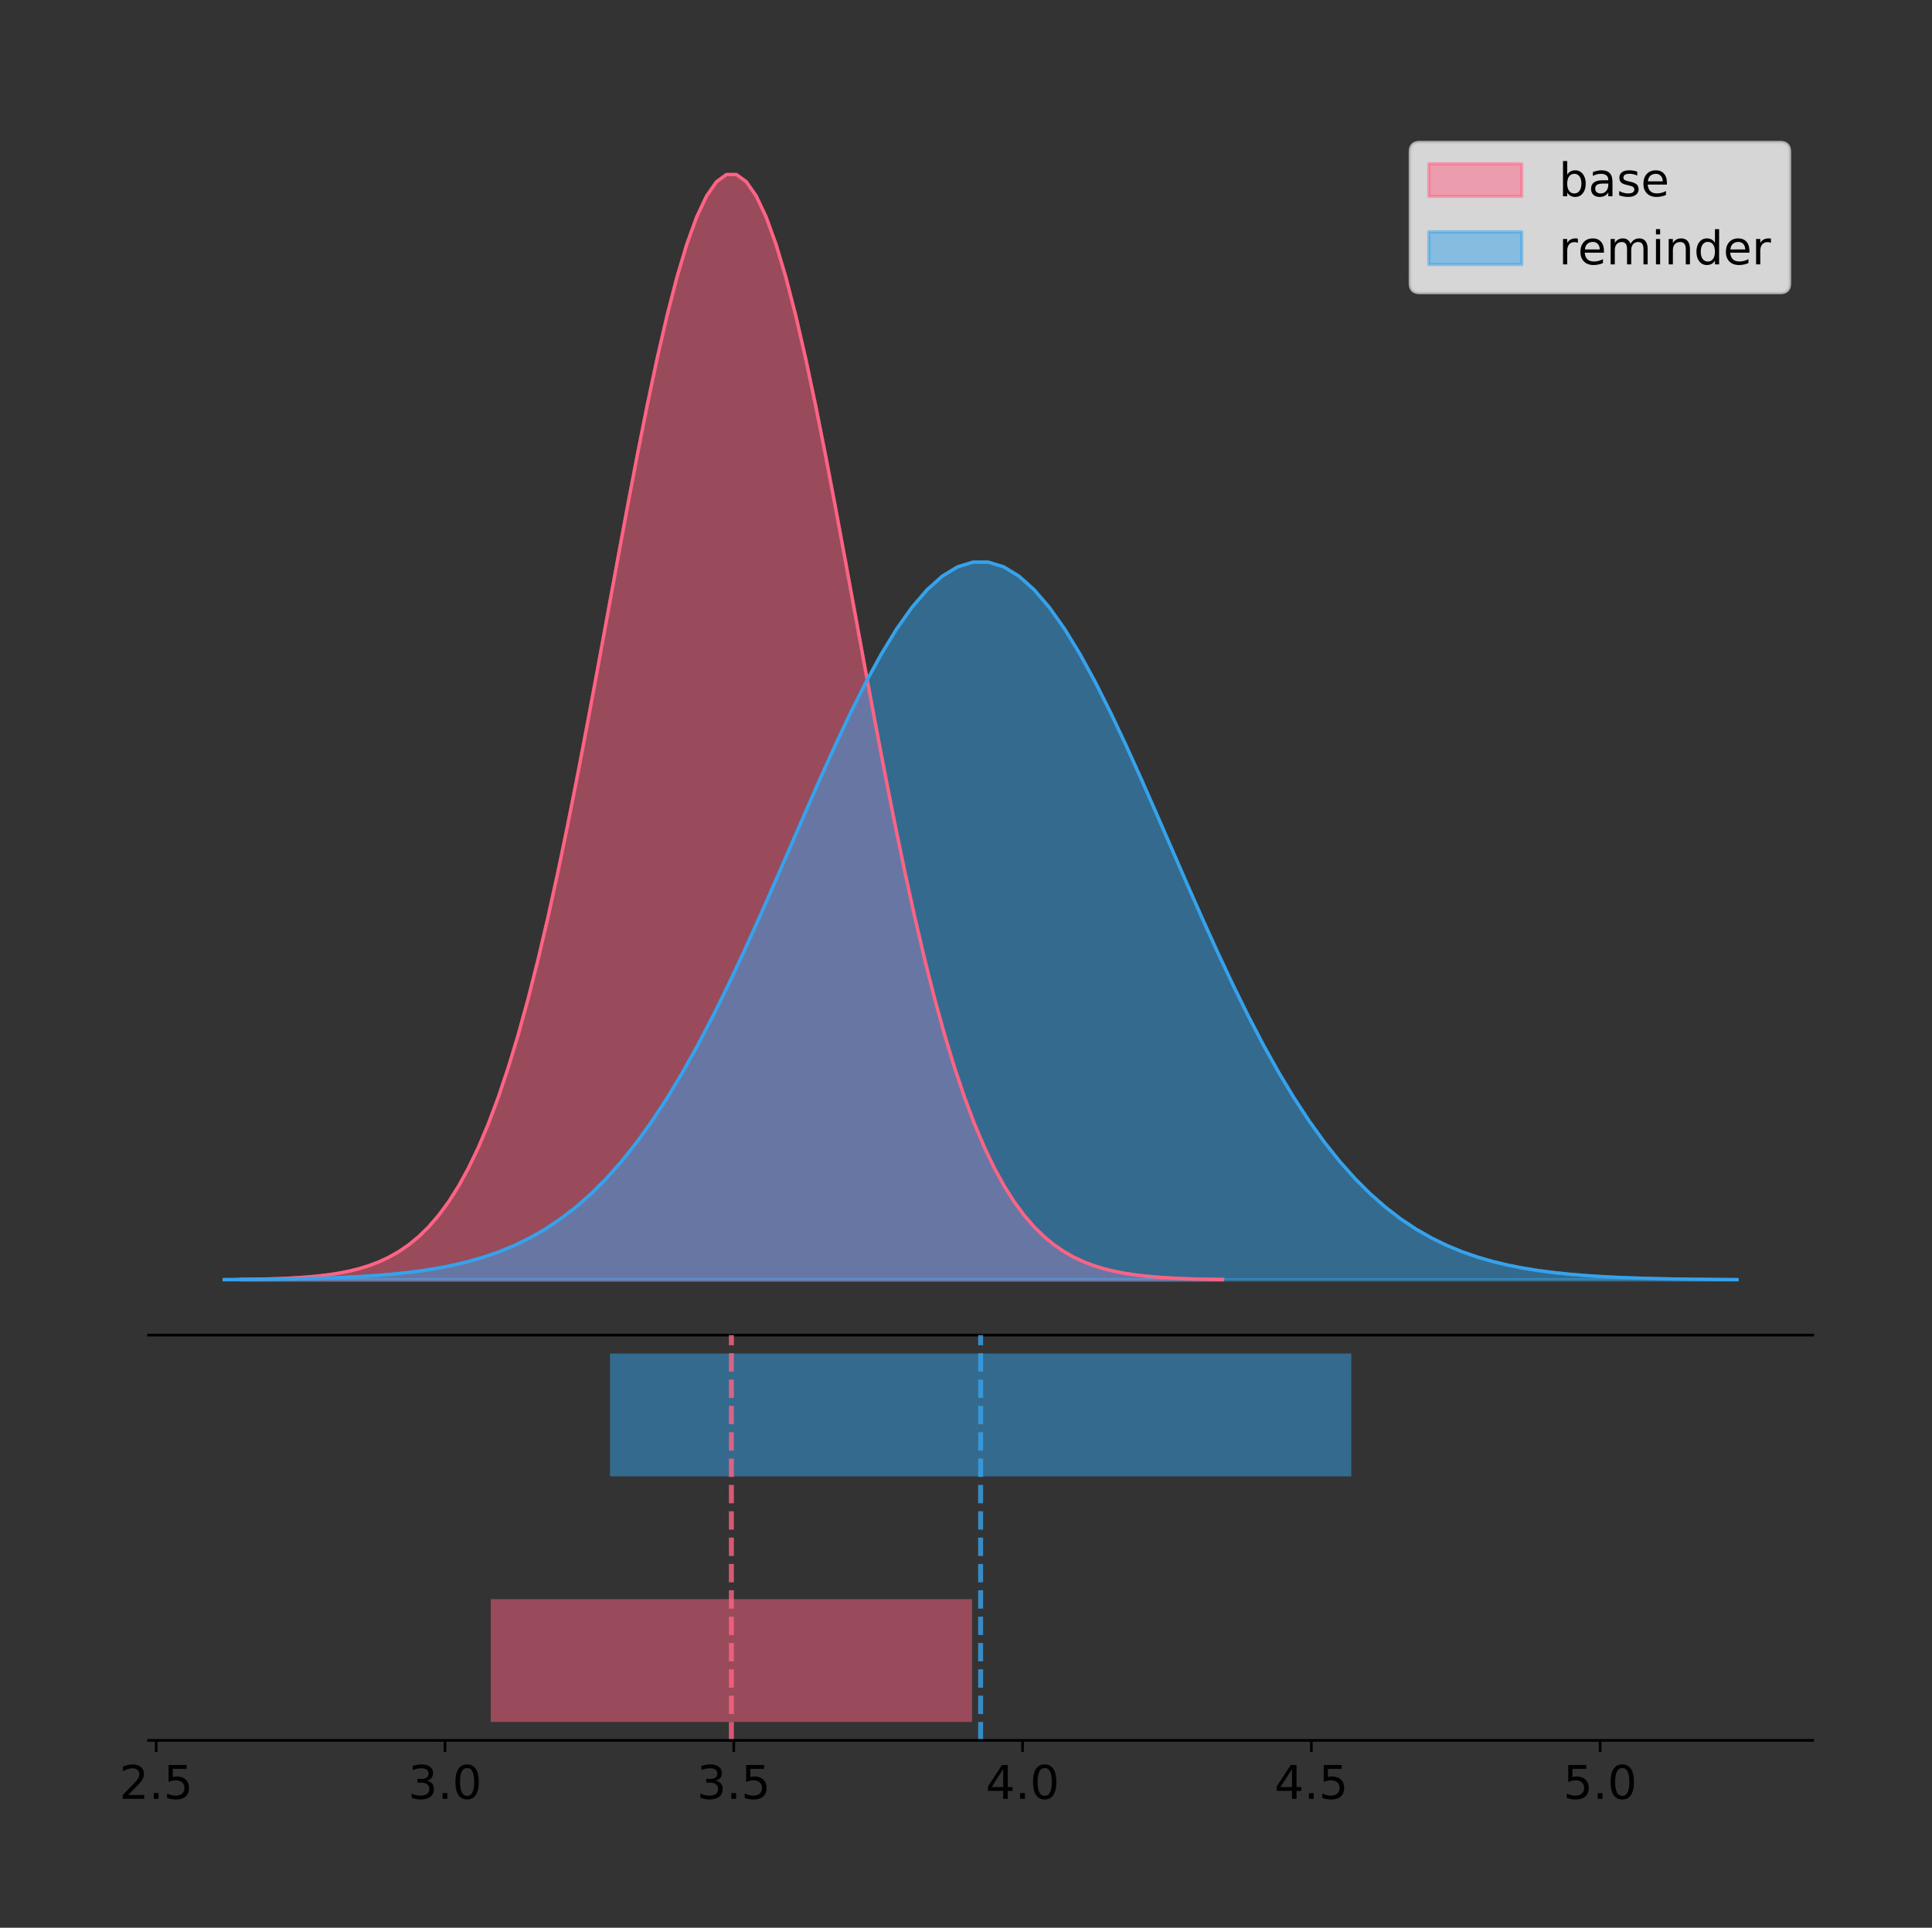 <?xml version="1.0" encoding="utf-8" standalone="no"?>
<!DOCTYPE svg PUBLIC "-//W3C//DTD SVG 1.1//EN"
  "http://www.w3.org/Graphics/SVG/1.1/DTD/svg11.dtd">
<!-- Created with matplotlib (https://matplotlib.org/) -->
<svg height="581.789pt" version="1.1" viewBox="0 0 583.028 581.789" width="583.028pt" xmlns="http://www.w3.org/2000/svg" xmlns:xlink="http://www.w3.org/1999/xlink">
 <rect x="0" y="0" width="583.028" height="581.789" fill="#333333" stroke="none"/>
 <defs>
  <style type="text/css">
*{stroke-linecap:butt;stroke-linejoin:round;}
  </style>
 </defs>
 <g id="figure_1">
  <g id="patch_1">
   <path d="M 0 581.789 
L 583.028 581.789 
L 583.028 0 
L 0 0 
z
" style="fill:none;"/>
  </g>
  <g id="axes_1">
   <g id="patch_2">
    <path d="M 44.828 402.93 
L 547.028 402.93 
L 547.028 36 
L 44.828 36 
z
" style="fill:none;"/>
   </g>
   <g id="PolyCollection_1">
    <defs>
     <path d="M 72.491 -195.538 
L 72.491 -195.65 
L 75.485 -195.692 
L 78.48 -195.749 
L 81.474 -195.825 
L 84.469 -195.925 
L 87.463 -196.058 
L 90.458 -196.23 
L 93.452 -196.455 
L 96.447 -196.744 
L 99.441 -197.115 
L 102.436 -197.585 
L 105.43 -198.179 
L 108.424 -198.923 
L 111.419 -199.848 
L 114.413 -200.99 
L 117.408 -202.39 
L 120.402 -204.093 
L 123.397 -206.151 
L 126.391 -208.617 
L 129.386 -211.552 
L 132.38 -215.017 
L 135.375 -219.078 
L 138.369 -223.801 
L 141.364 -229.25 
L 144.358 -235.488 
L 147.353 -242.572 
L 150.347 -250.552 
L 153.342 -259.468 
L 156.336 -269.344 
L 159.331 -280.192 
L 162.325 -292.002 
L 165.319 -304.744 
L 168.314 -318.365 
L 171.308 -332.786 
L 174.303 -347.901 
L 177.297 -363.58 
L 180.292 -379.667 
L 183.286 -395.98 
L 186.281 -412.318 
L 189.275 -428.462 
L 192.27 -444.18 
L 195.264 -459.23 
L 198.259 -473.372 
L 201.253 -486.366 
L 204.248 -497.987 
L 207.242 -508.025 
L 210.237 -516.294 
L 213.231 -522.64 
L 216.226 -526.94 
L 219.22 -529.111 
L 222.214 -529.111 
L 225.209 -526.94 
L 228.203 -522.64 
L 231.198 -516.294 
L 234.192 -508.025 
L 237.187 -497.987 
L 240.181 -486.366 
L 243.176 -473.372 
L 246.17 -459.23 
L 249.165 -444.18 
L 252.159 -428.462 
L 255.154 -412.318 
L 258.148 -395.98 
L 261.143 -379.667 
L 264.137 -363.58 
L 267.132 -347.901 
L 270.126 -332.786 
L 273.121 -318.365 
L 276.115 -304.744 
L 279.11 -292.002 
L 282.104 -280.192 
L 285.098 -269.344 
L 288.093 -259.468 
L 291.087 -250.552 
L 294.082 -242.572 
L 297.076 -235.488 
L 300.071 -229.25 
L 303.065 -223.801 
L 306.06 -219.078 
L 309.054 -215.017 
L 312.049 -211.552 
L 315.043 -208.617 
L 318.038 -206.151 
L 321.032 -204.093 
L 324.027 -202.39 
L 327.021 -200.99 
L 330.016 -199.848 
L 333.01 -198.923 
L 336.005 -198.179 
L 338.999 -197.585 
L 341.993 -197.115 
L 344.988 -196.744 
L 347.982 -196.455 
L 350.977 -196.23 
L 353.971 -196.058 
L 356.966 -195.925 
L 359.96 -195.825 
L 362.955 -195.749 
L 365.949 -195.692 
L 368.944 -195.65 
L 368.944 -195.538 
L 368.944 -195.538 
L 365.949 -195.538 
L 362.955 -195.538 
L 359.96 -195.538 
L 356.966 -195.538 
L 353.971 -195.538 
L 350.977 -195.538 
L 347.982 -195.538 
L 344.988 -195.538 
L 341.993 -195.538 
L 338.999 -195.538 
L 336.005 -195.538 
L 333.01 -195.538 
L 330.016 -195.538 
L 327.021 -195.538 
L 324.027 -195.538 
L 321.032 -195.538 
L 318.038 -195.538 
L 315.043 -195.538 
L 312.049 -195.538 
L 309.054 -195.538 
L 306.06 -195.538 
L 303.065 -195.538 
L 300.071 -195.538 
L 297.076 -195.538 
L 294.082 -195.538 
L 291.087 -195.538 
L 288.093 -195.538 
L 285.098 -195.538 
L 282.104 -195.538 
L 279.11 -195.538 
L 276.115 -195.538 
L 273.121 -195.538 
L 270.126 -195.538 
L 267.132 -195.538 
L 264.137 -195.538 
L 261.143 -195.538 
L 258.148 -195.538 
L 255.154 -195.538 
L 252.159 -195.538 
L 249.165 -195.538 
L 246.17 -195.538 
L 243.176 -195.538 
L 240.181 -195.538 
L 237.187 -195.538 
L 234.192 -195.538 
L 231.198 -195.538 
L 228.203 -195.538 
L 225.209 -195.538 
L 222.214 -195.538 
L 219.22 -195.538 
L 216.226 -195.538 
L 213.231 -195.538 
L 210.237 -195.538 
L 207.242 -195.538 
L 204.248 -195.538 
L 201.253 -195.538 
L 198.259 -195.538 
L 195.264 -195.538 
L 192.27 -195.538 
L 189.275 -195.538 
L 186.281 -195.538 
L 183.286 -195.538 
L 180.292 -195.538 
L 177.297 -195.538 
L 174.303 -195.538 
L 171.308 -195.538 
L 168.314 -195.538 
L 165.319 -195.538 
L 162.325 -195.538 
L 159.331 -195.538 
L 156.336 -195.538 
L 153.342 -195.538 
L 150.347 -195.538 
L 147.353 -195.538 
L 144.358 -195.538 
L 141.364 -195.538 
L 138.369 -195.538 
L 135.375 -195.538 
L 132.38 -195.538 
L 129.386 -195.538 
L 126.391 -195.538 
L 123.397 -195.538 
L 120.402 -195.538 
L 117.408 -195.538 
L 114.413 -195.538 
L 111.419 -195.538 
L 108.424 -195.538 
L 105.43 -195.538 
L 102.436 -195.538 
L 99.441 -195.538 
L 96.447 -195.538 
L 93.452 -195.538 
L 90.458 -195.538 
L 87.463 -195.538 
L 84.469 -195.538 
L 81.474 -195.538 
L 78.48 -195.538 
L 75.485 -195.538 
L 72.491 -195.538 
z
" id="mb62f2b69ab" style="stroke:#ff6384;stroke-opacity:0.5;"/>
    </defs>
    <g clip-path="url(#p7965b4dc17)">
     <use style="fill:#ff6384;fill-opacity:0.5;stroke:#ff6384;stroke-opacity:0.5;" x="0" xlink:href="#mb62f2b69ab" y="581.789"/>
    </g>
   </g>
   <g id="PolyCollection_2">
    <defs>
     <path d="M 67.655 -195.538 
L 67.655 -195.611 
L 72.266 -195.638 
L 76.878 -195.675 
L 81.49 -195.724 
L 86.101 -195.789 
L 90.713 -195.875 
L 95.324 -195.988 
L 99.936 -196.133 
L 104.547 -196.321 
L 109.159 -196.562 
L 113.771 -196.867 
L 118.382 -197.253 
L 122.994 -197.736 
L 127.605 -198.337 
L 132.217 -199.078 
L 136.828 -199.987 
L 141.44 -201.093 
L 146.052 -202.429 
L 150.663 -204.031 
L 155.275 -205.936 
L 159.886 -208.186 
L 164.498 -210.823 
L 169.109 -213.89 
L 173.721 -217.428 
L 178.333 -221.479 
L 182.944 -226.079 
L 187.556 -231.261 
L 192.167 -237.05 
L 196.779 -243.463 
L 201.39 -250.507 
L 206.002 -258.176 
L 210.614 -266.45 
L 215.225 -275.295 
L 219.837 -284.658 
L 224.448 -294.473 
L 229.06 -304.655 
L 233.671 -315.1 
L 238.283 -325.693 
L 242.895 -336.302 
L 247.506 -346.785 
L 252.118 -356.991 
L 256.729 -366.764 
L 261.341 -375.946 
L 265.952 -384.384 
L 270.564 -391.93 
L 275.176 -398.448 
L 279.787 -403.818 
L 284.399 -407.938 
L 289.01 -410.73 
L 293.622 -412.14 
L 298.233 -412.14 
L 302.845 -410.73 
L 307.457 -407.938 
L 312.068 -403.818 
L 316.68 -398.448 
L 321.291 -391.93 
L 325.903 -384.384 
L 330.514 -375.946 
L 335.126 -366.764 
L 339.737 -356.991 
L 344.349 -346.785 
L 348.961 -336.302 
L 353.572 -325.693 
L 358.184 -315.1 
L 362.795 -304.655 
L 367.407 -294.473 
L 372.018 -284.658 
L 376.63 -275.295 
L 381.242 -266.45 
L 385.853 -258.176 
L 390.465 -250.507 
L 395.076 -243.463 
L 399.688 -237.05 
L 404.299 -231.261 
L 408.911 -226.079 
L 413.523 -221.479 
L 418.134 -217.428 
L 422.746 -213.89 
L 427.357 -210.823 
L 431.969 -208.186 
L 436.58 -205.936 
L 441.192 -204.031 
L 445.804 -202.429 
L 450.415 -201.093 
L 455.027 -199.987 
L 459.638 -199.078 
L 464.25 -198.337 
L 468.861 -197.736 
L 473.473 -197.253 
L 478.085 -196.867 
L 482.696 -196.562 
L 487.308 -196.321 
L 491.919 -196.133 
L 496.531 -195.988 
L 501.142 -195.875 
L 505.754 -195.789 
L 510.366 -195.724 
L 514.977 -195.675 
L 519.589 -195.638 
L 524.2 -195.611 
L 524.2 -195.538 
L 524.2 -195.538 
L 519.589 -195.538 
L 514.977 -195.538 
L 510.366 -195.538 
L 505.754 -195.538 
L 501.142 -195.538 
L 496.531 -195.538 
L 491.919 -195.538 
L 487.308 -195.538 
L 482.696 -195.538 
L 478.085 -195.538 
L 473.473 -195.538 
L 468.861 -195.538 
L 464.25 -195.538 
L 459.638 -195.538 
L 455.027 -195.538 
L 450.415 -195.538 
L 445.804 -195.538 
L 441.192 -195.538 
L 436.58 -195.538 
L 431.969 -195.538 
L 427.357 -195.538 
L 422.746 -195.538 
L 418.134 -195.538 
L 413.523 -195.538 
L 408.911 -195.538 
L 404.299 -195.538 
L 399.688 -195.538 
L 395.076 -195.538 
L 390.465 -195.538 
L 385.853 -195.538 
L 381.242 -195.538 
L 376.63 -195.538 
L 372.018 -195.538 
L 367.407 -195.538 
L 362.795 -195.538 
L 358.184 -195.538 
L 353.572 -195.538 
L 348.961 -195.538 
L 344.349 -195.538 
L 339.737 -195.538 
L 335.126 -195.538 
L 330.514 -195.538 
L 325.903 -195.538 
L 321.291 -195.538 
L 316.68 -195.538 
L 312.068 -195.538 
L 307.457 -195.538 
L 302.845 -195.538 
L 298.233 -195.538 
L 293.622 -195.538 
L 289.01 -195.538 
L 284.399 -195.538 
L 279.787 -195.538 
L 275.176 -195.538 
L 270.564 -195.538 
L 265.952 -195.538 
L 261.341 -195.538 
L 256.729 -195.538 
L 252.118 -195.538 
L 247.506 -195.538 
L 242.895 -195.538 
L 238.283 -195.538 
L 233.671 -195.538 
L 229.06 -195.538 
L 224.448 -195.538 
L 219.837 -195.538 
L 215.225 -195.538 
L 210.614 -195.538 
L 206.002 -195.538 
L 201.39 -195.538 
L 196.779 -195.538 
L 192.167 -195.538 
L 187.556 -195.538 
L 182.944 -195.538 
L 178.333 -195.538 
L 173.721 -195.538 
L 169.109 -195.538 
L 164.498 -195.538 
L 159.886 -195.538 
L 155.275 -195.538 
L 150.663 -195.538 
L 146.052 -195.538 
L 141.44 -195.538 
L 136.828 -195.538 
L 132.217 -195.538 
L 127.605 -195.538 
L 122.994 -195.538 
L 118.382 -195.538 
L 113.771 -195.538 
L 109.159 -195.538 
L 104.547 -195.538 
L 99.936 -195.538 
L 95.324 -195.538 
L 90.713 -195.538 
L 86.101 -195.538 
L 81.49 -195.538 
L 76.878 -195.538 
L 72.266 -195.538 
L 67.655 -195.538 
z
" id="md2a44c417b" style="stroke:#36a2eb;stroke-opacity:0.5;"/>
    </defs>
    <g clip-path="url(#p7965b4dc17)">
     <use style="fill:#36a2eb;fill-opacity:0.5;stroke:#36a2eb;stroke-opacity:0.5;" x="0" xlink:href="#md2a44c417b" y="581.789"/>
    </g>
   </g>
   <g id="line2d_1">
    <path clip-path="url(#p7965b4dc17)" d="M 72.491 386.139 
L 75.485 386.097 
L 78.48 386.04 
L 81.474 385.965 
L 84.469 385.864 
L 87.463 385.732 
L 90.458 385.559 
L 93.452 385.334 
L 96.447 385.045 
L 99.441 384.675 
L 102.436 384.204 
L 105.43 383.61 
L 108.424 382.867 
L 111.419 381.941 
L 114.413 380.799 
L 117.408 379.399 
L 120.402 377.696 
L 123.397 375.639 
L 126.391 373.172 
L 129.386 370.238 
L 132.38 366.772 
L 135.375 362.711 
L 138.369 357.989 
L 141.364 352.539 
L 144.358 346.301 
L 147.353 339.217 
L 150.347 331.237 
L 153.342 322.322 
L 156.336 312.445 
L 159.331 301.597 
L 162.325 289.787 
L 165.319 277.045 
L 168.314 263.424 
L 171.308 249.004 
L 174.303 233.888 
L 177.297 218.209 
L 180.292 202.123 
L 183.286 185.809 
L 186.281 169.471 
L 189.275 153.327 
L 192.27 137.61 
L 195.264 122.559 
L 198.259 108.418 
L 201.253 95.423 
L 204.248 83.803 
L 207.242 73.765 
L 210.237 65.495 
L 213.231 59.15 
L 216.226 54.85 
L 219.22 52.679 
L 222.214 52.679 
L 225.209 54.85 
L 228.203 59.15 
L 231.198 65.495 
L 234.192 73.765 
L 237.187 83.803 
L 240.181 95.423 
L 243.176 108.418 
L 246.17 122.559 
L 249.165 137.61 
L 252.159 153.327 
L 255.154 169.471 
L 258.148 185.809 
L 261.143 202.123 
L 264.137 218.209 
L 267.132 233.888 
L 270.126 249.004 
L 273.121 263.424 
L 276.115 277.045 
L 279.11 289.787 
L 282.104 301.597 
L 285.098 312.445 
L 288.093 322.322 
L 291.087 331.237 
L 294.082 339.217 
L 297.076 346.301 
L 300.071 352.539 
L 303.065 357.989 
L 306.06 362.711 
L 309.054 366.772 
L 312.049 370.238 
L 315.043 373.172 
L 318.038 375.639 
L 321.032 377.696 
L 324.027 379.399 
L 327.021 380.799 
L 330.016 381.941 
L 333.01 382.867 
L 336.005 383.61 
L 338.999 384.204 
L 341.993 384.675 
L 344.988 385.045 
L 347.982 385.334 
L 350.977 385.559 
L 353.971 385.732 
L 356.966 385.864 
L 359.96 385.965 
L 362.955 386.04 
L 365.949 386.097 
L 368.944 386.139 
" style="fill:none;stroke:#ff6384;stroke-linecap:square;"/>
   </g>
   <g id="line2d_2">
    <path clip-path="url(#p7965b4dc17)" d="M 67.655 386.179 
L 72.266 386.151 
L 76.878 386.114 
L 81.49 386.065 
L 86.101 386 
L 90.713 385.914 
L 95.324 385.802 
L 99.936 385.656 
L 104.547 385.468 
L 109.159 385.228 
L 113.771 384.922 
L 118.382 384.536 
L 122.994 384.053 
L 127.605 383.453 
L 132.217 382.711 
L 136.828 381.802 
L 141.44 380.696 
L 146.052 379.36 
L 150.663 377.759 
L 155.275 375.853 
L 159.886 373.603 
L 164.498 370.966 
L 169.109 367.899 
L 173.721 364.361 
L 178.333 360.31 
L 182.944 355.71 
L 187.556 350.528 
L 192.167 344.739 
L 196.779 338.326 
L 201.39 331.282 
L 206.002 323.613 
L 210.614 315.339 
L 215.225 306.495 
L 219.837 297.131 
L 224.448 287.316 
L 229.06 277.135 
L 233.671 266.689 
L 238.283 256.096 
L 242.895 245.487 
L 247.506 235.004 
L 252.118 224.798 
L 256.729 215.026 
L 261.341 205.843 
L 265.952 197.405 
L 270.564 189.859 
L 275.176 183.341 
L 279.787 177.972 
L 284.399 173.851 
L 289.01 171.059 
L 293.622 169.649 
L 298.233 169.649 
L 302.845 171.059 
L 307.457 173.851 
L 312.068 177.972 
L 316.68 183.341 
L 321.291 189.859 
L 325.903 197.405 
L 330.514 205.843 
L 335.126 215.026 
L 339.737 224.798 
L 344.349 235.004 
L 348.961 245.487 
L 353.572 256.096 
L 358.184 266.689 
L 362.795 277.135 
L 367.407 287.316 
L 372.018 297.131 
L 376.63 306.495 
L 381.242 315.339 
L 385.853 323.613 
L 390.465 331.282 
L 395.076 338.326 
L 399.688 344.739 
L 404.299 350.528 
L 408.911 355.71 
L 413.523 360.31 
L 418.134 364.361 
L 422.746 367.899 
L 427.357 370.966 
L 431.969 373.603 
L 436.58 375.853 
L 441.192 377.759 
L 445.804 379.36 
L 450.415 380.696 
L 455.027 381.802 
L 459.638 382.711 
L 464.25 383.453 
L 468.861 384.053 
L 473.473 384.536 
L 478.085 384.922 
L 482.696 385.228 
L 487.308 385.468 
L 491.919 385.656 
L 496.531 385.802 
L 501.142 385.914 
L 505.754 386 
L 510.366 386.065 
L 514.977 386.114 
L 519.589 386.151 
L 524.2 386.179 
" style="fill:none;stroke:#36a2eb;stroke-linecap:square;"/>
   </g>
   <g id="patch_3">
    <path d="M 44.828 402.93 
L 547.028 402.93 
" style="fill:none;stroke:#000000;stroke-linecap:square;stroke-linejoin:miter;stroke-width:0.8;"/>
   </g>
   <g id="legend_1">
    <g id="patch_4">
     <path d="M 428.406 88.299 
L 537.228 88.299 
Q 540.028 88.299 540.028 85.499 
L 540.028 45.8 
Q 540.028 43 537.228 43 
L 428.406 43 
Q 425.606 43 425.606 45.8 
L 425.606 85.499 
Q 425.606 88.299 428.406 88.299 
z
" style="fill:#ffffff;opacity:0.8;stroke:#cccccc;stroke-linejoin:miter;"/>
    </g>
    <g id="patch_5">
     <path d="M 431.206 59.238 
L 459.206 59.238 
L 459.206 49.438 
L 431.206 49.438 
z
" style="fill:#ff6384;opacity:0.5;stroke:#ff6384;stroke-linejoin:miter;"/>
    </g>
    <g id="text_1">
     <!-- base -->
     <defs>
      <path d="M 48.688 27.297 
Q 48.688 37.203 44.609 42.844 
Q 40.531 48.484 33.406 48.484 
Q 26.266 48.484 22.188 42.844 
Q 18.109 37.203 18.109 27.297 
Q 18.109 17.391 22.188 11.75 
Q 26.266 6.109 33.406 6.109 
Q 40.531 6.109 44.609 11.75 
Q 48.688 17.391 48.688 27.297 
z
M 18.109 46.391 
Q 20.953 51.266 25.266 53.625 
Q 29.594 56 35.594 56 
Q 45.562 56 51.781 48.094 
Q 58.016 40.188 58.016 27.297 
Q 58.016 14.406 51.781 6.484 
Q 45.562 -1.422 35.594 -1.422 
Q 29.594 -1.422 25.266 0.953 
Q 20.953 3.328 18.109 8.203 
L 18.109 0 
L 9.078 0 
L 9.078 75.984 
L 18.109 75.984 
z
" id="DejaVuSans-98"/>
      <path d="M 34.281 27.484 
Q 23.391 27.484 19.188 25 
Q 14.984 22.516 14.984 16.5 
Q 14.984 11.719 18.141 8.906 
Q 21.297 6.109 26.703 6.109 
Q 34.188 6.109 38.703 11.406 
Q 43.219 16.703 43.219 25.484 
L 43.219 27.484 
z
M 52.203 31.203 
L 52.203 0 
L 43.219 0 
L 43.219 8.297 
Q 40.141 3.328 35.547 0.953 
Q 30.953 -1.422 24.312 -1.422 
Q 15.922 -1.422 10.953 3.297 
Q 6 8.016 6 15.922 
Q 6 25.141 12.172 29.828 
Q 18.359 34.516 30.609 34.516 
L 43.219 34.516 
L 43.219 35.406 
Q 43.219 41.609 39.141 45 
Q 35.062 48.391 27.688 48.391 
Q 23 48.391 18.547 47.266 
Q 14.109 46.141 10.016 43.891 
L 10.016 52.203 
Q 14.938 54.109 19.578 55.047 
Q 24.219 56 28.609 56 
Q 40.484 56 46.344 49.844 
Q 52.203 43.703 52.203 31.203 
z
" id="DejaVuSans-97"/>
      <path d="M 44.281 53.078 
L 44.281 44.578 
Q 40.484 46.531 36.375 47.5 
Q 32.281 48.484 27.875 48.484 
Q 21.188 48.484 17.844 46.438 
Q 14.5 44.391 14.5 40.281 
Q 14.5 37.156 16.891 35.375 
Q 19.281 33.594 26.516 31.984 
L 29.594 31.297 
Q 39.156 29.25 43.188 25.516 
Q 47.219 21.781 47.219 15.094 
Q 47.219 7.469 41.188 3.016 
Q 35.156 -1.422 24.609 -1.422 
Q 20.219 -1.422 15.453 -0.562 
Q 10.688 0.297 5.422 2 
L 5.422 11.281 
Q 10.406 8.688 15.234 7.391 
Q 20.062 6.109 24.812 6.109 
Q 31.156 6.109 34.562 8.281 
Q 37.984 10.453 37.984 14.406 
Q 37.984 18.062 35.516 20.016 
Q 33.062 21.969 24.703 23.781 
L 21.578 24.516 
Q 13.234 26.266 9.516 29.906 
Q 5.812 33.547 5.812 39.891 
Q 5.812 47.609 11.281 51.797 
Q 16.75 56 26.812 56 
Q 31.781 56 36.172 55.266 
Q 40.578 54.547 44.281 53.078 
z
" id="DejaVuSans-115"/>
      <path d="M 56.203 29.594 
L 56.203 25.203 
L 14.891 25.203 
Q 15.484 15.922 20.484 11.062 
Q 25.484 6.203 34.422 6.203 
Q 39.594 6.203 44.453 7.469 
Q 49.312 8.734 54.109 11.281 
L 54.109 2.781 
Q 49.266 0.734 44.188 -0.344 
Q 39.109 -1.422 33.891 -1.422 
Q 20.797 -1.422 13.156 6.188 
Q 5.516 13.812 5.516 26.812 
Q 5.516 40.234 12.766 48.109 
Q 20.016 56 32.328 56 
Q 43.359 56 49.781 48.891 
Q 56.203 41.797 56.203 29.594 
z
M 47.219 32.234 
Q 47.125 39.594 43.094 43.984 
Q 39.062 48.391 32.422 48.391 
Q 24.906 48.391 20.391 44.141 
Q 15.875 39.891 15.188 32.172 
z
" id="DejaVuSans-101"/>
     </defs>
     <g transform="translate(470.406 59.238)scale(0.14 -0.14)">
      <use xlink:href="#DejaVuSans-98"/>
      <use x="63.477" xlink:href="#DejaVuSans-97"/>
      <use x="124.756" xlink:href="#DejaVuSans-115"/>
      <use x="176.855" xlink:href="#DejaVuSans-101"/>
     </g>
    </g>
    <g id="patch_6">
     <path d="M 431.206 79.787 
L 459.206 79.787 
L 459.206 69.987 
L 431.206 69.987 
z
" style="fill:#36a2eb;opacity:0.5;stroke:#36a2eb;stroke-linejoin:miter;"/>
    </g>
    <g id="text_2">
     <!-- reminder -->
     <defs>
      <path d="M 41.109 46.297 
Q 39.594 47.172 37.812 47.578 
Q 36.031 48 33.891 48 
Q 26.266 48 22.188 43.047 
Q 18.109 38.094 18.109 28.812 
L 18.109 0 
L 9.078 0 
L 9.078 54.688 
L 18.109 54.688 
L 18.109 46.188 
Q 20.953 51.172 25.484 53.578 
Q 30.031 56 36.531 56 
Q 37.453 56 38.578 55.875 
Q 39.703 55.766 41.062 55.516 
z
" id="DejaVuSans-114"/>
      <path d="M 52 44.188 
Q 55.375 50.25 60.062 53.125 
Q 64.75 56 71.094 56 
Q 79.641 56 84.281 50.016 
Q 88.922 44.047 88.922 33.016 
L 88.922 0 
L 79.891 0 
L 79.891 32.719 
Q 79.891 40.578 77.094 44.375 
Q 74.312 48.188 68.609 48.188 
Q 61.625 48.188 57.562 43.547 
Q 53.516 38.922 53.516 30.906 
L 53.516 0 
L 44.484 0 
L 44.484 32.719 
Q 44.484 40.625 41.703 44.406 
Q 38.922 48.188 33.109 48.188 
Q 26.219 48.188 22.156 43.531 
Q 18.109 38.875 18.109 30.906 
L 18.109 0 
L 9.078 0 
L 9.078 54.688 
L 18.109 54.688 
L 18.109 46.188 
Q 21.188 51.219 25.484 53.609 
Q 29.781 56 35.688 56 
Q 41.656 56 45.828 52.969 
Q 50 49.953 52 44.188 
z
" id="DejaVuSans-109"/>
      <path d="M 9.422 54.688 
L 18.406 54.688 
L 18.406 0 
L 9.422 0 
z
M 9.422 75.984 
L 18.406 75.984 
L 18.406 64.594 
L 9.422 64.594 
z
" id="DejaVuSans-105"/>
      <path d="M 54.891 33.016 
L 54.891 0 
L 45.906 0 
L 45.906 32.719 
Q 45.906 40.484 42.875 44.328 
Q 39.844 48.188 33.797 48.188 
Q 26.516 48.188 22.312 43.547 
Q 18.109 38.922 18.109 30.906 
L 18.109 0 
L 9.078 0 
L 9.078 54.688 
L 18.109 54.688 
L 18.109 46.188 
Q 21.344 51.125 25.703 53.562 
Q 30.078 56 35.797 56 
Q 45.219 56 50.047 50.172 
Q 54.891 44.344 54.891 33.016 
z
" id="DejaVuSans-110"/>
      <path d="M 45.406 46.391 
L 45.406 75.984 
L 54.391 75.984 
L 54.391 0 
L 45.406 0 
L 45.406 8.203 
Q 42.578 3.328 38.25 0.953 
Q 33.938 -1.422 27.875 -1.422 
Q 17.969 -1.422 11.734 6.484 
Q 5.516 14.406 5.516 27.297 
Q 5.516 40.188 11.734 48.094 
Q 17.969 56 27.875 56 
Q 33.938 56 38.25 53.625 
Q 42.578 51.266 45.406 46.391 
z
M 14.797 27.297 
Q 14.797 17.391 18.875 11.75 
Q 22.953 6.109 30.078 6.109 
Q 37.203 6.109 41.297 11.75 
Q 45.406 17.391 45.406 27.297 
Q 45.406 37.203 41.297 42.844 
Q 37.203 48.484 30.078 48.484 
Q 22.953 48.484 18.875 42.844 
Q 14.797 37.203 14.797 27.297 
z
" id="DejaVuSans-100"/>
     </defs>
     <g transform="translate(470.406 79.787)scale(0.14 -0.14)">
      <use xlink:href="#DejaVuSans-114"/>
      <use x="41.082" xlink:href="#DejaVuSans-101"/>
      <use x="102.605" xlink:href="#DejaVuSans-109"/>
      <use x="200.018" xlink:href="#DejaVuSans-105"/>
      <use x="227.801" xlink:href="#DejaVuSans-110"/>
      <use x="291.18" xlink:href="#DejaVuSans-100"/>
      <use x="354.656" xlink:href="#DejaVuSans-101"/>
      <use x="416.18" xlink:href="#DejaVuSans-114"/>
     </g>
    </g>
   </g>
  </g>
  <g id="axes_2">
   <g id="patch_7">
    <path d="M 44.828 525.24 
L 547.028 525.24 
L 547.028 402.93 
L 44.828 402.93 
z
" style="fill:none;"/>
   </g>
   <g id="patch_8">
    <path clip-path="url(#p1e3275cae0)" d="M 148.086 519.68 
L 293.348 519.68 
L 293.348 482.617 
L 148.086 482.617 
z
" style="fill:#ff6384;opacity:0.5;"/>
   </g>
   <g id="patch_9">
    <path clip-path="url(#p1e3275cae0)" d="M 184.074 445.553 
L 407.781 445.553 
L 407.781 408.49 
L 184.074 408.49 
z
" style="fill:#36a2eb;opacity:0.5;"/>
   </g>
   <g id="matplotlib.axis_1">
    <g id="xtick_1">
     <g id="line2d_3">
      <defs>
       <path d="M 0 0 
L 0 3.5 
" id="m2de3c5eb3c" style="stroke:#000000;stroke-width:0.8;"/>
      </defs>
      <g>
       <use style="stroke:#000000;stroke-width:0.8;" x="47.132" xlink:href="#m2de3c5eb3c" y="525.24"/>
      </g>
     </g>
     <g id="text_3">
      <!-- 2.5 -->
      <defs>
       <path d="M 19.188 8.297 
L 53.609 8.297 
L 53.609 0 
L 7.328 0 
L 7.328 8.297 
Q 12.938 14.109 22.625 23.891 
Q 32.328 33.688 34.812 36.531 
Q 39.547 41.844 41.422 45.531 
Q 43.312 49.219 43.312 52.781 
Q 43.312 58.594 39.234 62.25 
Q 35.156 65.922 28.609 65.922 
Q 23.969 65.922 18.812 64.312 
Q 13.672 62.703 7.812 59.422 
L 7.812 69.391 
Q 13.766 71.781 18.938 73 
Q 24.125 74.219 28.422 74.219 
Q 39.75 74.219 46.484 68.547 
Q 53.219 62.891 53.219 53.422 
Q 53.219 48.922 51.531 44.891 
Q 49.859 40.875 45.406 35.406 
Q 44.188 33.984 37.641 27.219 
Q 31.109 20.453 19.188 8.297 
z
" id="DejaVuSans-50"/>
       <path d="M 10.688 12.406 
L 21 12.406 
L 21 0 
L 10.688 0 
z
" id="DejaVuSans-46"/>
       <path d="M 10.797 72.906 
L 49.516 72.906 
L 49.516 64.594 
L 19.828 64.594 
L 19.828 46.734 
Q 21.969 47.469 24.109 47.828 
Q 26.266 48.188 28.422 48.188 
Q 40.625 48.188 47.75 41.5 
Q 54.891 34.812 54.891 23.391 
Q 54.891 11.625 47.562 5.094 
Q 40.234 -1.422 26.906 -1.422 
Q 22.312 -1.422 17.547 -0.641 
Q 12.797 0.141 7.719 1.703 
L 7.719 11.625 
Q 12.109 9.234 16.797 8.062 
Q 21.484 6.891 26.703 6.891 
Q 35.156 6.891 40.078 11.328 
Q 45.016 15.766 45.016 23.391 
Q 45.016 31 40.078 35.438 
Q 35.156 39.891 26.703 39.891 
Q 22.75 39.891 18.812 39.016 
Q 14.891 38.141 10.797 36.281 
z
" id="DejaVuSans-53"/>
      </defs>
      <g transform="translate(36 542.878)scale(0.14 -0.14)">
       <use xlink:href="#DejaVuSans-50"/>
       <use x="63.623" xlink:href="#DejaVuSans-46"/>
       <use x="95.41" xlink:href="#DejaVuSans-53"/>
      </g>
     </g>
    </g>
    <g id="xtick_2">
     <g id="line2d_4">
      <g>
       <use style="stroke:#000000;stroke-width:0.8;" x="134.282" xlink:href="#m2de3c5eb3c" y="525.24"/>
      </g>
     </g>
     <g id="text_4">
      <!-- 3.0 -->
      <defs>
       <path d="M 40.578 39.312 
Q 47.656 37.797 51.625 33 
Q 55.609 28.219 55.609 21.188 
Q 55.609 10.406 48.188 4.484 
Q 40.766 -1.422 27.094 -1.422 
Q 22.516 -1.422 17.656 -0.516 
Q 12.797 0.391 7.625 2.203 
L 7.625 11.719 
Q 11.719 9.328 16.594 8.109 
Q 21.484 6.891 26.812 6.891 
Q 36.078 6.891 40.938 10.547 
Q 45.797 14.203 45.797 21.188 
Q 45.797 27.641 41.281 31.266 
Q 36.766 34.906 28.719 34.906 
L 20.219 34.906 
L 20.219 43.016 
L 29.109 43.016 
Q 36.375 43.016 40.234 45.922 
Q 44.094 48.828 44.094 54.297 
Q 44.094 59.906 40.109 62.906 
Q 36.141 65.922 28.719 65.922 
Q 24.656 65.922 20.016 65.031 
Q 15.375 64.156 9.812 62.312 
L 9.812 71.094 
Q 15.438 72.656 20.344 73.438 
Q 25.25 74.219 29.594 74.219 
Q 40.828 74.219 47.359 69.109 
Q 53.906 64.016 53.906 55.328 
Q 53.906 49.266 50.438 45.094 
Q 46.969 40.922 40.578 39.312 
z
" id="DejaVuSans-51"/>
       <path d="M 31.781 66.406 
Q 24.172 66.406 20.328 58.906 
Q 16.5 51.422 16.5 36.375 
Q 16.5 21.391 20.328 13.891 
Q 24.172 6.391 31.781 6.391 
Q 39.453 6.391 43.281 13.891 
Q 47.125 21.391 47.125 36.375 
Q 47.125 51.422 43.281 58.906 
Q 39.453 66.406 31.781 66.406 
z
M 31.781 74.219 
Q 44.047 74.219 50.516 64.516 
Q 56.984 54.828 56.984 36.375 
Q 56.984 17.969 50.516 8.266 
Q 44.047 -1.422 31.781 -1.422 
Q 19.531 -1.422 13.062 8.266 
Q 6.594 17.969 6.594 36.375 
Q 6.594 54.828 13.062 64.516 
Q 19.531 74.219 31.781 74.219 
z
" id="DejaVuSans-48"/>
      </defs>
      <g transform="translate(123.15 542.878)scale(0.14 -0.14)">
       <use xlink:href="#DejaVuSans-51"/>
       <use x="63.623" xlink:href="#DejaVuSans-46"/>
       <use x="95.41" xlink:href="#DejaVuSans-48"/>
      </g>
     </g>
    </g>
    <g id="xtick_3">
     <g id="line2d_5">
      <g>
       <use style="stroke:#000000;stroke-width:0.8;" x="221.432" xlink:href="#m2de3c5eb3c" y="525.24"/>
      </g>
     </g>
     <g id="text_5">
      <!-- 3.5 -->
      <g transform="translate(210.3 542.878)scale(0.14 -0.14)">
       <use xlink:href="#DejaVuSans-51"/>
       <use x="63.623" xlink:href="#DejaVuSans-46"/>
       <use x="95.41" xlink:href="#DejaVuSans-53"/>
      </g>
     </g>
    </g>
    <g id="xtick_4">
     <g id="line2d_6">
      <g>
       <use style="stroke:#000000;stroke-width:0.8;" x="308.582" xlink:href="#m2de3c5eb3c" y="525.24"/>
      </g>
     </g>
     <g id="text_6">
      <!-- 4.0 -->
      <defs>
       <path d="M 37.797 64.312 
L 12.891 25.391 
L 37.797 25.391 
z
M 35.203 72.906 
L 47.609 72.906 
L 47.609 25.391 
L 58.016 25.391 
L 58.016 17.188 
L 47.609 17.188 
L 47.609 0 
L 37.797 0 
L 37.797 17.188 
L 4.891 17.188 
L 4.891 26.703 
z
" id="DejaVuSans-52"/>
      </defs>
      <g transform="translate(297.45 542.878)scale(0.14 -0.14)">
       <use xlink:href="#DejaVuSans-52"/>
       <use x="63.623" xlink:href="#DejaVuSans-46"/>
       <use x="95.41" xlink:href="#DejaVuSans-48"/>
      </g>
     </g>
    </g>
    <g id="xtick_5">
     <g id="line2d_7">
      <g>
       <use style="stroke:#000000;stroke-width:0.8;" x="395.732" xlink:href="#m2de3c5eb3c" y="525.24"/>
      </g>
     </g>
     <g id="text_7">
      <!-- 4.5 -->
      <g transform="translate(384.599 542.878)scale(0.14 -0.14)">
       <use xlink:href="#DejaVuSans-52"/>
       <use x="63.623" xlink:href="#DejaVuSans-46"/>
       <use x="95.41" xlink:href="#DejaVuSans-53"/>
      </g>
     </g>
    </g>
    <g id="xtick_6">
     <g id="line2d_8">
      <g>
       <use style="stroke:#000000;stroke-width:0.8;" x="482.881" xlink:href="#m2de3c5eb3c" y="525.24"/>
      </g>
     </g>
     <g id="text_8">
      <!-- 5.0 -->
      <g transform="translate(471.749 542.878)scale(0.14 -0.14)">
       <use xlink:href="#DejaVuSans-53"/>
       <use x="63.623" xlink:href="#DejaVuSans-46"/>
       <use x="95.41" xlink:href="#DejaVuSans-48"/>
      </g>
     </g>
    </g>
   </g>
   <g id="line2d_9">
    <path clip-path="url(#p1e3275cae0)" d="M 220.717 525.24 
L 220.717 402.93 
" style="fill:none;stroke:#ff6384;stroke-dasharray:5.55,2.4;stroke-dashoffset:0;stroke-opacity:0.8;stroke-width:1.5;"/>
   </g>
   <g id="line2d_10">
    <path clip-path="url(#p1e3275cae0)" d="M 295.928 525.24 
L 295.928 402.93 
" style="fill:none;stroke:#36a2eb;stroke-dasharray:5.55,2.4;stroke-dashoffset:0;stroke-opacity:0.8;stroke-width:1.5;"/>
   </g>
   <g id="patch_10">
    <path d="M 44.828 525.24 
L 547.028 525.24 
" style="fill:none;stroke:#000000;stroke-linecap:square;stroke-linejoin:miter;stroke-width:0.8;"/>
   </g>
  </g>
 </g>
 <defs>
  <clipPath id="p7965b4dc17">
   <rect height="366.93" width="502.2" x="44.828" y="36"/>
  </clipPath>
  <clipPath id="p1e3275cae0">
   <rect height="122.31" width="502.2" x="44.828" y="402.93"/>
  </clipPath>
 </defs>
</svg>

